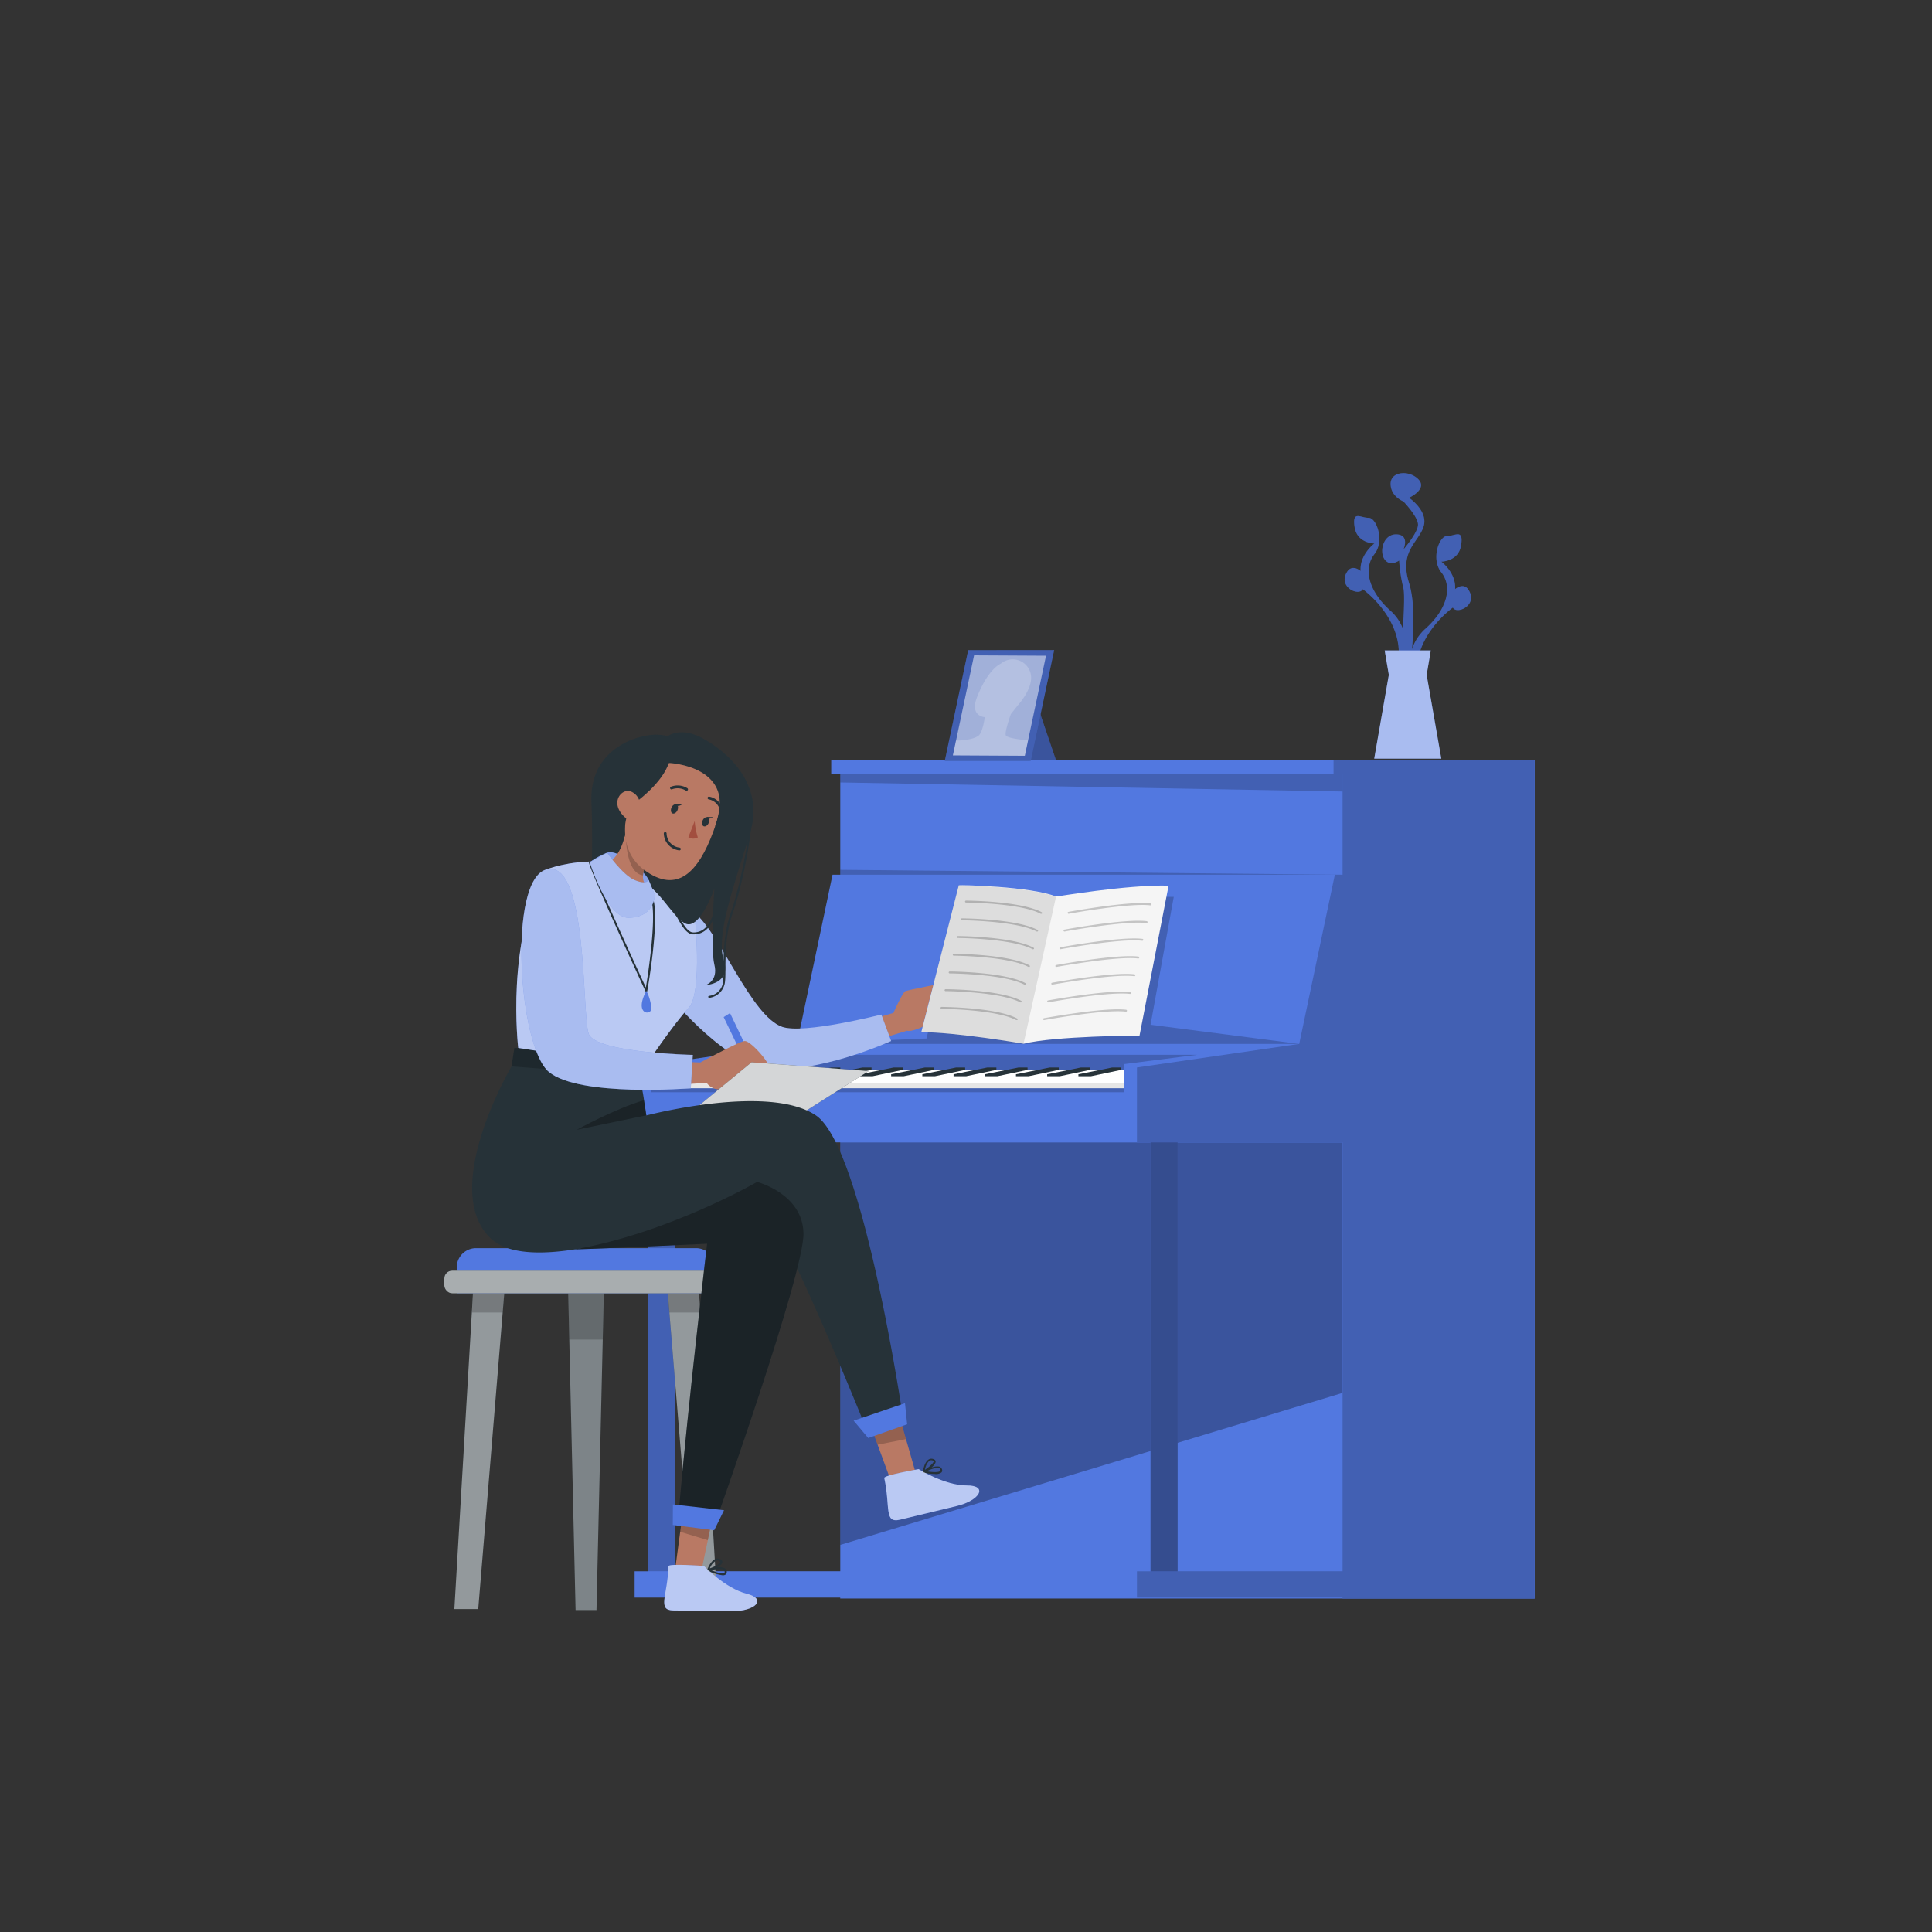 <svg xmlns="http://www.w3.org/2000/svg" viewBox="0 0 500 500"><rect x="0" y="0" width="500" height="500" fill="#333333" stroke="none"/><g id="freepik--Piano--inject-2"><path d="M217.46,196.74h-2.34v3.48h2.34v26.15h-2l-9.22,43.79-42,6.1v19.4h3.51v111h-3.51v6.79h53.21v.25H397.18V196.74Zm-42.69,209.9v-111h42.69v111Z" style="fill:#5278E0"></path><polygon points="217.46 295.66 347.46 295.66 347.46 360.48 217.46 399.82 217.46 295.66" style="opacity:0.3;isolation:isolate"></polygon><path d="M347.46,196.74h-2.34v3.48h2.34v26.15h-2l-9.22,43.79-42,6.1v19.4h3.51v111h-3.51v6.79h53.21v.25h49.72V196.74Zm-42.69,209.9v-111h42.69v111Z" style="fill:#5278E0"></path><path d="M347.46,196.74h-2.34v3.48h2.34v26.15h-2l-9.22,43.79-42,6.1v19.4h3.51v111h-3.51v6.79h53.21v.25h49.72V196.74Zm-42.69,209.9v-111h42.69v111Z" style="opacity:0.2;isolation:isolate"></path><rect x="167.76" y="295.66" width="7.01" height="110.98" style="opacity:0.2;isolation:isolate"></rect><rect x="297.76" y="295.66" width="7.01" height="110.98" style="opacity:0.2;isolation:isolate"></rect><polygon points="217.46 200.22 347.46 200.22 347.46 204.84 217.46 202.5 217.46 200.22" style="opacity:0.2;isolation:isolate"></polygon><polygon points="217.46 226.37 347.46 226.37 217.46 225.11 217.46 226.37" style="opacity:0.2;isolation:isolate"></polygon><polygon points="168.58 282.66 290.96 282.66 290.96 275.38 309.81 272.98 195.75 272.98 168.58 276.93 168.58 282.66" style="opacity:0.2;isolation:isolate"></polygon><polygon points="206.21 270.16 336.21 270.16 297.76 265.2 303.77 232.1 248.36 232.1 239.79 268.76 206.21 270.16" style="opacity:0.2;isolation:isolate"></polygon><polygon points="173.62 281.62 290.96 281.62 290.96 276.88 196.11 276.88 173.62 280.25 173.62 281.62" style="fill:#fff"></polygon><rect x="173.62" y="280.25" width="117.33" height="1.37" style="opacity:0.1;isolation:isolate"></rect><polygon points="198.94 276.27 190.24 278.02 190.24 278.52 193.51 278.52 201.32 276.88 201.32 276.27 198.94 276.27" style="fill:#263238"></polygon><polygon points="207.02 276.27 198.32 278.02 198.32 278.52 201.58 278.52 209.4 276.88 209.4 276.27 207.02 276.27" style="fill:#263238"></polygon><polygon points="215.1 276.27 206.4 278.02 206.4 278.52 209.66 278.52 217.47 276.88 217.47 276.27 215.1 276.27" style="fill:#263238"></polygon><polygon points="223.18 276.27 214.47 278.02 214.47 278.52 217.74 278.52 225.55 276.88 225.55 276.27 223.18 276.27" style="fill:#263238"></polygon><polygon points="231.25 276.27 222.55 278.02 222.55 278.52 225.81 278.52 233.63 276.88 233.63 276.27 231.25 276.27" style="fill:#263238"></polygon><polygon points="239.33 276.27 230.63 278.02 230.63 278.52 233.89 278.52 241.7 276.88 241.7 276.27 239.33 276.27" style="fill:#263238"></polygon><polygon points="247.41 276.27 238.7 278.02 238.7 278.52 241.97 278.52 249.78 276.88 249.78 276.27 247.41 276.27" style="fill:#263238"></polygon><polygon points="255.48 276.27 246.78 278.02 246.78 278.52 250.04 278.52 257.86 276.88 257.86 276.27 255.48 276.27" style="fill:#263238"></polygon><polygon points="263.56 276.27 254.86 278.02 254.86 278.52 258.12 278.52 265.93 276.88 265.93 276.27 263.56 276.27" style="fill:#263238"></polygon><polygon points="271.64 276.27 262.93 278.02 262.93 278.52 266.2 278.52 274.01 276.88 274.01 276.27 271.64 276.27" style="fill:#263238"></polygon><polygon points="279.71 276.27 271.01 278.02 271.01 278.52 274.27 278.52 282.09 276.88 282.09 276.27 279.71 276.27" style="fill:#263238"></polygon><polygon points="287.79 276.27 279.09 278.02 279.09 278.52 282.35 278.52 290.17 276.88 290.17 276.27 287.79 276.27" style="fill:#263238"></polygon><path d="M380.12,152.75c-1.34-2.21-3.54-.29-3.54-.29.31-4.22-3.57-7.11-3.57-7.11s4.51,0,5.14-4.31-1.57-2.3-3.64-2.33-4.23,6-1.5,9.41,2,9.19-4.3,14.77a12.3,12.3,0,0,0-3.29,5.13c.48-5.12.75-12.34-.76-17.16-2.56-8.18,2.32-10.39,3.73-14.48s-3.73-7.55-3.73-7.55,4.83-2.21,2.47-4.73-7.24-2.17-7.24,1.12,3.31,4.55,3.31,4.55,3.78,3.93,3.78,6-3.78,6.45-3.78,6.45,1.73-3.77-1.73-3.93-4.57,4.41-3.15,6.45,3.78.32,3.78.32a39.57,39.57,0,0,0,1.08,7.08c.35,1.18.19,5.79-.11,10.59a11.84,11.84,0,0,0-3.07-4.54c-6.29-5.58-7-11.38-4.3-14.77s.57-9.44-1.5-9.41-4.27-2-3.64,2.33,5.14,4.31,5.14,4.31-3.88,2.89-3.57,7.11c0,0-2.2-1.92-3.54.29-2.39,3.93,3.15,6.37,4.08,4.43,0,0,11.74,8.31,8.91,20.28l.66,1c-.09,1-.14,1.54-.14,1.54l.92-.39,1,1.54a36,36,0,0,0,.27,5.2l2.8-4.14c-2.83-12,8.91-20.27,8.91-20.27C377,159.12,382.51,156.68,380.12,152.75Z" style="fill:#5278E0"></path><path d="M380.12,152.75c-1.34-2.21-3.54-.29-3.54-.29.31-4.22-3.57-7.11-3.57-7.11s4.51,0,5.14-4.31-1.57-2.3-3.64-2.33-4.23,6-1.5,9.41,2,9.19-4.3,14.77a12.3,12.3,0,0,0-3.29,5.13c.48-5.12.75-12.34-.76-17.16-2.56-8.18,2.32-10.39,3.73-14.48s-3.73-7.55-3.73-7.55,4.83-2.21,2.47-4.73-7.24-2.17-7.24,1.12,3.31,4.55,3.31,4.55,3.78,3.93,3.78,6-3.78,6.45-3.78,6.45,1.73-3.77-1.73-3.93-4.57,4.41-3.15,6.45,3.78.32,3.78.32a39.57,39.57,0,0,0,1.08,7.08c.35,1.18.19,5.79-.11,10.59a11.84,11.84,0,0,0-3.07-4.54c-6.29-5.58-7-11.38-4.3-14.77s.57-9.44-1.5-9.41-4.27-2-3.64,2.33,5.14,4.31,5.14,4.31-3.88,2.89-3.57,7.11c0,0-2.2-1.92-3.54.29-2.39,3.93,3.15,6.37,4.08,4.43,0,0,11.74,8.31,8.91,20.28l.66,1c-.09,1-.14,1.54-.14,1.54l.92-.39,1,1.54a36,36,0,0,0,.27,5.2l2.8-4.14c-2.83-12,8.91-20.27,8.91-20.27C377,159.12,382.51,156.68,380.12,152.75Z" style="opacity:0.2;isolation:isolate"></path><polygon points="373.01 196.34 369.22 174.66 370.29 168.34 358.36 168.34 359.43 174.66 355.65 196.34 373.01 196.34" style="fill:#5278E0"></polygon><polygon points="373.01 196.34 369.22 174.66 370.29 168.34 358.36 168.34 359.43 174.66 355.65 196.34 373.01 196.34" style="fill:#fff;opacity:0.5;isolation:isolate"></polygon><polygon points="266.62 177.16 273.29 196.74 253.84 196.74 266.62 177.16" style="fill:#5278E0"></polygon><polygon points="266.62 177.16 273.29 196.74 253.84 196.74 266.62 177.16" style="opacity:0.3;isolation:isolate"></polygon><polygon points="266.74 196.94 244.5 196.95 250.57 168.25 272.82 168.24 266.74 196.94" style="fill:#5278E0"></polygon><polygon points="266.74 196.94 244.5 196.95 250.57 168.25 272.82 168.24 266.74 196.94" style="opacity:0.2;isolation:isolate"></polygon><polygon points="265.22 195.59 246.61 195.49 252.09 169.6 270.71 169.7 265.22 195.59" style="fill:#fff;opacity:0.5;isolation:isolate"></polygon><path d="M259,171.76s-3.22,1.21-6.13,8.61c-2,5.08,2,5.23,2,5.23s-.53,3.85-1.55,4.72c-1.61,1.36-5.91,1.34-5.91,1.34l-.81,3.83,18.61.1.84-4s-5.37-.41-5.74-1.28,1.29-5.49,1.29-5.49l1.79-2.25s4-4.33,3.41-7.89A4.78,4.78,0,0,0,259,171.76Z" style="fill:#fff;opacity:0.2;isolation:isolate"></path></g><g id="freepik--Chair--inject-2"><polygon points="146.96 330.68 147.32 346.25 148.96 416.68 154.37 416.68 156 346.25 156.36 330.68 146.96 330.68" style="fill:#263238"></polygon><polygon points="146.96 330.68 147.32 346.25 148.96 416.68 154.37 416.68 156 346.25 156.36 330.68 146.96 330.68" style="fill:#fff;opacity:0.4;isolation:isolate"></polygon><polygon points="146.96 330.68 147.32 346.68 156 346.68 156.36 330.68 146.96 330.68" style="opacity:0.2;isolation:isolate"></polygon><polygon points="117.59 416.43 122.58 331.78 130.75 331.78 123.76 416.43 117.59 416.43" style="fill:#263238"></polygon><polygon points="123.77 416.43 117.59 416.43 122.13 339.38 122.58 331.68 130.75 331.68 130.12 339.38 123.77 416.43" style="fill:#fff;opacity:0.5;isolation:isolate"></polygon><polygon points="130.75 331.68 130.12 339.68 122.13 339.68 122.58 331.68 130.75 331.68" style="opacity:0.2;isolation:isolate"></polygon><polygon points="179.58 416.43 172.58 331.78 180.75 331.78 185.75 416.43 179.58 416.43" style="fill:#263238"></polygon><polygon points="179.56 416.43 173.21 339.38 172.58 331.68 180.75 331.68 181.2 339.38 185.74 416.43 179.56 416.43" style="fill:#fff;opacity:0.5;isolation:isolate"></polygon><polygon points="172.58 331.68 173.21 339.68 181.2 339.68 180.75 331.68 172.58 331.68" style="opacity:0.2;isolation:isolate"></polygon><path d="M118.21,323h66.92a0,0,0,0,1,0,0v6.69a5,5,0,0,1-5,5H123.21a5,5,0,0,1-5-5V323a0,0,0,0,1,0,0Z" transform="translate(303.33 657.71) rotate(180)" style="fill:#5278E0"></path><rect x="115" y="328.86" width="73.33" height="5.84" rx="2.01" transform="translate(303.33 663.56) rotate(-180)" style="fill:#263238"></rect><rect x="115" y="328.86" width="73.33" height="5.84" rx="2.01" transform="translate(303.33 663.56) rotate(-180)" style="fill:#fff;opacity:0.6;isolation:isolate"></rect></g><g id="freepik--Character--inject-2"><path d="M180,193.89s-4.71-3.66-10-3.76-17.53,3.87-16.94,17.41-.39,28.28-.39,28.28l20.47,6.83s13.26-22.45,14.15-30S180,193.89,180,193.89Z" style="fill:#263238"></path><path d="M224.8,264l6.42-1.85s2.37-5.45,3.16-5.69,7.14-1.52,7.14-1.52l-2.76,10.8s-3.06,1.43-4,1l-8.7,2.63Z" style="fill:#b97964"></path><path d="M179.71,236.24c6.67,5.22,14.64,26.67,22.7,29.51,5.53,1.95,25.68-3.19,25.68-3.19l2.54,6.85s-19.85,9-32.81,6.86c-11.5-1.87-25.64-19.8-25.64-19.8Z" style="fill:#5278E0"></path><path d="M179.71,236.24c6.67,5.22,14.64,26.67,22.7,29.51,5.53,1.95,25.68-3.19,25.68-3.19l2.54,6.85s-19.85,9-32.81,6.86c-11.5-1.87-25.64-19.8-25.64-19.8Z" style="fill:#fff;opacity:0.5;isolation:isolate"></path><polygon points="194.99 279.25 187.28 263.22 188.93 262.18 196.21 277.4 194.99 279.25" style="fill:#5278E0"></polygon><path d="M171.07,274.61l10.19.35s10-5.41,11.43-5.54,5.54,4.61,5.94,5.8-10.48,6.89-12.65,6.71a4.11,4.11,0,0,1-3.09-1.68l-11.3.68Z" style="fill:#b97964"></path><polygon points="237.03 381.37 230.45 382.95 227.12 373.88 224.1 365.62 231.59 362.43 234.47 372.44 237.03 381.37" style="fill:#b97964"></polygon><path d="M228.85,382.51c-.16-.73,8.89-2.3,8.89-2.3s6.82,4.25,12.44,4.22,3.42,3.88-2.53,5.31l-14.71,3.55C228.71,394.31,230.49,390.07,228.85,382.51Z" style="fill:#5278E0"></path><path d="M241.9,381.46a15.94,15.94,0,0,1-2.89-.34.2.2,0,0,1-.08,0h0a.13.13,0,0,1-.07-.06l0,0a.49.49,0,0,1,0-.12c0-.1.26-2.35,1.35-3.14a1.35,1.35,0,0,1,1.15-.25c.46.1.71.3.77.61.09.47-.44,1.1-1.07,1.66a3.79,3.79,0,0,1,2-.27,1,1,0,0,1,.62.49.86.86,0,0,1,0,1A2.34,2.34,0,0,1,241.9,381.46Zm-2.11-.69c1.45.24,3.2.34,3.53-.11,0,0,.12-.15,0-.48a.51.51,0,0,0-.33-.25C242.21,379.71,240.73,380.31,239.79,380.77Zm1.21-2.86a.88.88,0,0,0-.55.19,4,4,0,0,0-1.07,2.28c1.2-.82,2.31-1.82,2.24-2.23,0-.12-.26-.19-.39-.22Z" style="fill:#263238"></path><polygon points="234.47 372.44 227.12 373.88 224.1 365.62 231.59 362.43 234.47 372.44" style="opacity:0.2;isolation:isolate"></polygon><polygon points="175.68 290.4 194.5 274.91 224.8 277.19 204.54 290.03 175.68 290.4" style="fill:#263238"></polygon><polygon points="175.68 290.4 194.5 274.91 224.8 277.19 204.54 290.03 175.68 290.4" style="fill:#fff;opacity:0.8;isolation:isolate"></polygon><path d="M233.81,367.65,224.69,371s-24.33-60.83-29.33-61-55.91,23.19-68.67,10.21S132.38,276,132.38,276s30.69-4.38,33,2.55a48.61,48.61,0,0,1,1.3,6.22c.35,2.12.59,3.9.59,3.9h0c1-.24,31.76-8.19,43.9,0C223.52,297,233.81,367.65,233.81,367.65Z" style="fill:#263238"></path><polygon points="181.35 407.32 174.8 405.64 176.06 396.24 177.23 387.62 185.33 388.35 183.23 398.39 181.35 407.32" style="fill:#b97964"></polygon><path d="M173,405.33c0-.75,9.18-.06,9.18-.06s5.57,5.8,11,7.16,2.36,4.6-3.76,4.53l-15.14-.18C170,416.72,172.76,413.05,173,405.33Z" style="fill:#5278E0"></path><path d="M187,407.68a11.37,11.37,0,0,1-3.81-1.21h0l-.06-.05a.22.22,0,0,1-.05-.08h0a.13.13,0,0,1,0-.06h0a.21.21,0,0,1,0-.11c0-.1.83-2.22,2.08-2.72a1.39,1.39,0,0,1,1.18.05c.42.2.62.46.6.77,0,.48-.7,1-1.45,1.35a3.7,3.7,0,0,1,2.06.25,1,1,0,0,1,.48.62.89.89,0,0,1-.24,1A1.21,1.21,0,0,1,187,407.68Zm-3-1.35c1.34.58,3,1.11,3.45.76,0,0,.16-.12.07-.48a.52.52,0,0,0-.26-.33C186.66,405.9,185.09,406.11,184.06,406.33Zm1.66-2.51a.94.94,0,0,0-.36.08,4,4,0,0,0-1.6,2c1.37-.5,2.69-1.2,2.71-1.61,0-.13-.19-.25-.32-.31A1,1,0,0,0,185.72,403.82Z" style="fill:#263238"></path><polygon points="183.18 398.59 176.01 396.42 177.21 387.71 185.32 388.39 183.18 398.59" style="opacity:0.2;isolation:isolate"></polygon><polygon points="220.92 367.67 234.21 363.15 234.77 368.6 224.7 372.16 220.92 367.67" style="fill:#5278E0"></polygon><path d="M148.73,323.33s2.08.05,34.27-1.45c0,0-4.81,40.25-7.44,70.38l9.63,1.64s23-64.52,22.75-74.77-12-13.25-12-13.25S173,319.13,148.73,323.33Z" style="fill:#263238"></path><path d="M148.73,323.33s2.08.05,34.27-1.45c0,0-4.81,40.25-7.44,70.38l9.63,1.64s23-64.52,22.75-74.77-12-13.25-12-13.25S173,319.13,148.73,323.33Z" style="opacity:0.3;isolation:isolate"></path><polygon points="174.15 389.34 187.38 390.84 184.83 396.03 174.12 394.65 174.15 389.34" style="fill:#5278E0"></polygon><path d="M167.27,288.64l-18,3.74s9.92-5.48,17.36-7.64C167,286.86,167.27,288.64,167.27,288.64Z" style="opacity:0.3;isolation:isolate"></path><polygon points="133.12 271.2 132.38 275.98 165.38 278.52 166.25 272.88 133.12 271.2" style="fill:#263238"></polygon><polygon points="133.12 271.2 132.38 275.98 165.38 278.52 166.25 272.88 133.12 271.2" style="opacity:0.2;isolation:isolate"></polygon><rect x="142.32" y="270.78" width="1.64" height="8.35" transform="translate(28.87 -13.2) rotate(5.87)" style="fill:#263238"></rect><rect x="151.12" y="272.63" width="7.24" height="5.49" transform="matrix(1, 0.06, -0.06, 1, 17.98, -9.36)" style="fill:#fff"></rect><rect x="162.58" y="271.68" width="1.64" height="8.35" transform="translate(29.09 -15.27) rotate(5.87)" style="fill:#263238"></rect><path d="M134.12,271.2S130.75,243,141.46,225c0,0,22.94-9.11,38.25,11.24,0,0,2.29,20.6-1.51,24.61s-11.47,15.42-11.47,15.42Z" style="fill:#5278E0"></path><path d="M134.12,271.2S130.75,243,141.46,225c0,0,22.94-9.11,38.25,11.24,0,0,2.29,20.6-1.51,24.61s-11.47,15.42-11.47,15.42Z" style="fill:#fff;opacity:0.6;isolation:isolate"></path><path d="M141.46,225c10.8-2.7,9.09,37.63,10.9,42.57S179.3,273,179.3,273l-.53,8.64s-28.8,2.32-36.71-4.22S131.35,227.52,141.46,225Z" style="fill:#5278E0"></path><path d="M141.46,225c10.8-2.7,9.09,37.63,10.9,42.57S179.3,273,179.3,273l-.53,8.64s-28.8,2.32-36.71-4.22S131.35,227.52,141.46,225Z" style="fill:#fff;opacity:0.5;isolation:isolate"></path><path d="M172.18,191s3.24-3.36,9.52,0,16.35,11.76,12.4,24.67-8.89,26.36-6.82,32.69-4.66,6.57-4.66,6.57,3.32-1,2.26-5.28,0-19.68,0-19.68-3.83,11-7.59,9-6.73-9.89-13.95-12.43C158,224.69,172.18,191,172.18,191Z" style="fill:#263238"></path><path d="M167.27,256.67a.25.25,0,0,1-.23-.15c-.58-1.26-14.33-31-14.63-33.36a.23.23,0,0,1,.09-.22.22.22,0,0,1,.23-.05c.57.18,13.91,4.42,16.08,9.1s-1.15,23.67-1.3,24.47a.24.24,0,0,1-.21.21ZM153,223.5c1,3.36,9.38,21.75,14.15,32.08.61-3.72,3-19.39,1.19-23.38S155.34,224.28,153,223.5Z" style="fill:#263238"></path><path d="M152.66,223.13a19.07,19.07,0,0,1,4.46-2.44c2.76-1.09,9.8,4.75,10.77,7.08s-6,4.79-6,4.79Z" style="fill:#5278E0"></path><path d="M152.66,223.13a19.07,19.07,0,0,1,4.46-2.44c2.76-1.09,9.8,4.75,10.77,7.08s-6,4.79-6,4.79Z" style="fill:#fff;opacity:0.3;isolation:isolate"></path><path d="M166.41,226.54c-.14,2,.93,2.54.93,2.54a4,4,0,0,1-4.76,4.16c-6.11-1.24-7.33-8.86-7.33-8.86,4.67-1.34,6.16-6.19,6.64-9.12a16,16,0,0,0,.22-2.31l7.88,6.11a29.29,29.29,0,0,0-2.24,3.49A10.38,10.38,0,0,0,166.41,226.54Z" style="fill:#b97964"></path><path d="M170,219.06a29.29,29.29,0,0,0-2.24,3.49,10.38,10.38,0,0,0-1.34,4c-4.72-.57-4.49-11.21-4.49-11.21l0-.07a16,16,0,0,0,.22-2.31Z" style="opacity:0.2;isolation:isolate"></path><path d="M157.12,220.69s4,5.77,7.13,7.08,3.64,0,3.64,0l1.58,3.8s0,5.91-6.85,5.94c-5.61,0-10-14.38-10-14.38Z" style="fill:#5278E0"></path><path d="M157.12,220.69s4,5.77,7.13,7.08,3.64,0,3.64,0l1.58,3.8s0,5.91-6.85,5.94c-5.61,0-10-14.38-10-14.38Z" style="fill:#fff;opacity:0.5;isolation:isolate"></path><path d="M179.3,198.12c7.76,3.52,8.37,8.81,5.31,17.07-3.82,10.32-9.26,16.41-18,9.87C154.75,216.18,166.41,192.27,179.3,198.12Z" style="fill:#b97964"></path><path d="M179.79,212.48a18.2,18.2,0,0,0,.8,4.24,2.36,2.36,0,0,1-2.45-.05Z" style="fill:#a24e3f"></path><path d="M175.33,209.68c-.28.65-.85,1-1.28.84s-.55-.85-.28-1.5.85-1,1.28-.83S175.6,209,175.33,209.68Z" style="fill:#263238"></path><path d="M174.85,208.14l1.64.05S175.29,209.07,174.85,208.14Z" style="fill:#263238"></path><path d="M183.4,213c-.28.65-.85,1-1.28.84s-.55-.86-.28-1.5.85-1,1.28-.84S183.67,212.32,183.4,213Z" style="fill:#263238"></path><path d="M182.92,211.42l1.64.05S183.36,212.35,182.92,211.42Z" style="fill:#263238"></path><path d="M177.68,204.65a.45.45,0,0,1-.19-.05,4.1,4.1,0,0,0-3.55-.34.36.36,0,0,1-.32-.65,4.77,4.77,0,0,1,4.25.37.36.36,0,0,1,.12.5A.37.37,0,0,1,177.68,204.65Z" style="fill:#263238"></path><path d="M186.28,208.93a.38.38,0,0,1-.31-.18,3.65,3.65,0,0,0-2.52-1.87.36.36,0,1,1,.05-.72,4.35,4.35,0,0,1,3.09,2.21.37.37,0,0,1-.12.5A.35.35,0,0,1,186.28,208.93Z" style="fill:#263238"></path><path d="M164.88,207.35s6.52-4.73,8.21-9.9c0,0,18.23.69,11.9,16.65,0,0,7.8-13.18-5.41-19.55s-22,13.19-17.75,22.13C161.83,216.68,160.82,210.32,164.88,207.35Z" style="fill:#263238"></path><path d="M165.4,209.56a3.73,3.73,0,0,0-2.25-4.77c-2.53-.83-5.91,3.59-.47,7.49C163.46,212.84,164.33,212.22,165.4,209.56Z" style="fill:#b97964"></path><path d="M175.85,220.08h-.06a4.53,4.53,0,0,1-4-4.39.36.36,0,0,1,.36-.36h0a.36.36,0,0,1,.36.36,3.75,3.75,0,0,0,3.37,3.67.37.37,0,0,1,.3.42A.36.36,0,0,1,175.85,220.08Z" style="fill:#263238"></path><path d="M179.5,241.81h-.21c-1.66-.06-3-2.42-4.21-4.7a11.9,11.9,0,0,0-2.49-3.6.25.25,0,0,1,.29-.41c.92.63,1.75,2.15,2.64,3.77,1.13,2,2.41,4.39,3.79,4.44a4.26,4.26,0,0,0,3.37-1.34c3.53-3.63,3-13.3,3-13.39a.26.26,0,0,1,.23-.27.24.24,0,0,1,.27.23c0,.41.58,10-3.1,13.77A4.78,4.78,0,0,1,179.5,241.81Z" style="fill:#263238"></path><path d="M183.54,258.23a.25.25,0,0,1,0-.5,4.11,4.11,0,0,0,3.59-3.64c.1-.92.1-2.15.11-3.56,0-3.84.06-9.1,1.91-14.37,2.49-7.12,6.21-24.72,4.55-29.13a.25.25,0,1,1,.46-.17c1.71,4.5-2,22.29-4.54,29.47-1.82,5.18-1.85,10.4-1.88,14.2,0,1.43,0,2.66-.12,3.62a4.68,4.68,0,0,1-4,4.08Z" style="fill:#263238"></path><path d="M167.27,256.42a11.78,11.78,0,0,1,1.31,4.62C168.48,262.92,164,262.58,167.27,256.42Z" style="fill:#5278E0"></path><path d="M228.85,382.51c-.16-.73,8.89-2.3,8.89-2.3s6.82,4.25,12.44,4.22,3.42,3.88-2.53,5.31l-14.71,3.55C228.71,394.31,230.49,390.07,228.85,382.51Z" style="fill:#fff;opacity:0.6;isolation:isolate"></path><path d="M173,405.33c0-.75,9.18-.06,9.18-.06s5.57,5.8,11,7.16,2.36,4.6-3.76,4.53l-15.14-.18C170,416.72,172.76,413.05,173,405.33Z" style="fill:#fff;opacity:0.6;isolation:isolate"></path><path d="M302.43,229.2,294.91,268s-22.09.1-30,2.12c0,0-17.32-3-26.48-3l9.7-38c.39-.13,18.46.26,25.19,2.9C273.29,232.1,291.48,228.94,302.43,229.2Z" style="fill:#f5f5f5"></path><path d="M273.29,232.1l-8.41,38.06s-17.32-3-26.48-3l9.7-38C248.49,229.07,266.56,229.46,273.29,232.1Z" style="opacity:0.1;isolation:isolate"></path><g style="opacity:0.2;isolation:isolate"><path d="M269.46,236.49l-.12,0c-5.22-2.78-19.2-2.91-19.34-2.91a.25.25,0,0,1,0-.5h0c.58,0,14.25.13,19.58,3a.25.25,0,0,1,.1.34A.23.23,0,0,1,269.46,236.49Z"></path></g><g style="opacity:0.2;isolation:isolate"><path d="M276.55,236.49a.26.26,0,0,1-.25-.2.25.25,0,0,1,.2-.29c.65-.12,15.79-2.88,21.29-2.19a.25.25,0,1,1-.06.5c-5.43-.68-21,2.15-21.14,2.18Z"></path></g><g style="opacity:0.2;isolation:isolate"><path d="M268.4,241.08a.2.2,0,0,1-.11,0c-5.23-2.78-19.21-2.91-19.35-2.91a.26.26,0,0,1-.25-.26.25.25,0,0,1,.25-.24h0c.58,0,14.25.13,19.58,3a.25.25,0,0,1,.11.33A.27.27,0,0,1,268.4,241.08Z"></path></g><g style="opacity:0.2;isolation:isolate"><path d="M275.49,241.08a.25.25,0,0,1,0-.5c.64-.12,15.78-2.87,21.28-2.18a.25.25,0,0,1,.22.28.25.25,0,0,1-.28.21c-5.43-.68-21,2.15-21.13,2.18Z"></path></g><g style="opacity:0.2;isolation:isolate"><path d="M267.35,245.66a.27.27,0,0,1-.12,0c-5.23-2.78-19.21-2.91-19.35-2.91a.24.24,0,0,1-.24-.25.25.25,0,0,1,.25-.25h0c.58,0,14.24.13,19.57,3a.25.25,0,0,1,.11.34A.26.26,0,0,1,267.35,245.66Z"></path></g><g style="opacity:0.2;isolation:isolate"><path d="M274.43,245.66a.25.25,0,0,1-.24-.2.25.25,0,0,1,.2-.3c.64-.11,15.78-2.87,21.29-2.18a.25.25,0,0,1,.21.28.26.26,0,0,1-.28.22c-5.42-.69-21,2.15-21.13,2.18Z"></path></g><g style="opacity:0.2;isolation:isolate"><path d="M266.29,250.24l-.12,0c-5.22-2.78-19.2-2.91-19.34-2.91a.25.25,0,1,1,0-.5h0c.58,0,14.24.13,19.58,3a.25.25,0,0,1,.1.34A.23.23,0,0,1,266.29,250.24Z"></path></g><g style="opacity:0.2;isolation:isolate"><path d="M273.38,250.24a.25.25,0,0,1-.25-.2.25.25,0,0,1,.2-.29c.64-.12,15.79-2.88,21.29-2.19a.25.25,0,1,1-.06.5c-5.43-.68-21,2.15-21.14,2.18Z"></path></g><g style="opacity:0.2;isolation:isolate"><path d="M265.23,254.83a.2.2,0,0,1-.11,0c-5.23-2.79-19.21-2.91-19.35-2.91a.26.26,0,0,1-.25-.26.25.25,0,0,1,.25-.24h0c.58,0,14.25.13,19.58,3a.24.24,0,0,1,.1.33A.24.24,0,0,1,265.23,254.83Z"></path></g><g style="opacity:0.2;isolation:isolate"><path d="M272.32,254.83a.25.25,0,0,1,0-.5c.64-.12,15.78-2.87,21.28-2.18a.25.25,0,0,1,.22.28.26.26,0,0,1-.28.21c-5.43-.68-21,2.15-21.13,2.18Z"></path></g><g style="opacity:0.2;isolation:isolate"><path d="M264.18,259.41l-.12,0c-5.23-2.78-19.21-2.91-19.35-2.91a.25.25,0,0,1-.25-.25.26.26,0,0,1,.25-.25h0c.58,0,14.24.13,19.57,3a.25.25,0,0,1,.11.34A.26.26,0,0,1,264.18,259.41Z"></path></g><g style="opacity:0.2;isolation:isolate"><path d="M271.26,259.41a.25.25,0,0,1-.24-.2.25.25,0,0,1,.2-.3c.64-.11,15.78-2.87,21.28-2.18a.25.25,0,0,1,.22.28.26.26,0,0,1-.28.22c-5.43-.69-21,2.15-21.13,2.18Z"></path></g><g style="opacity:0.2;isolation:isolate"><path d="M263.12,264a.27.27,0,0,1-.12,0c-5.22-2.78-19.2-2.91-19.34-2.91a.25.25,0,0,1,0-.5h0c.58,0,14.24.13,19.58,3a.26.26,0,0,1,.1.34A.24.24,0,0,1,263.12,264Z"></path></g><g style="opacity:0.2;isolation:isolate"><path d="M270.21,264a.25.25,0,0,1-.25-.2.25.25,0,0,1,.2-.29c.64-.12,15.79-2.88,21.29-2.19a.25.25,0,0,1,.21.28.25.25,0,0,1-.28.22c-5.42-.69-21,2.15-21.13,2.18Z"></path></g></g></svg>
